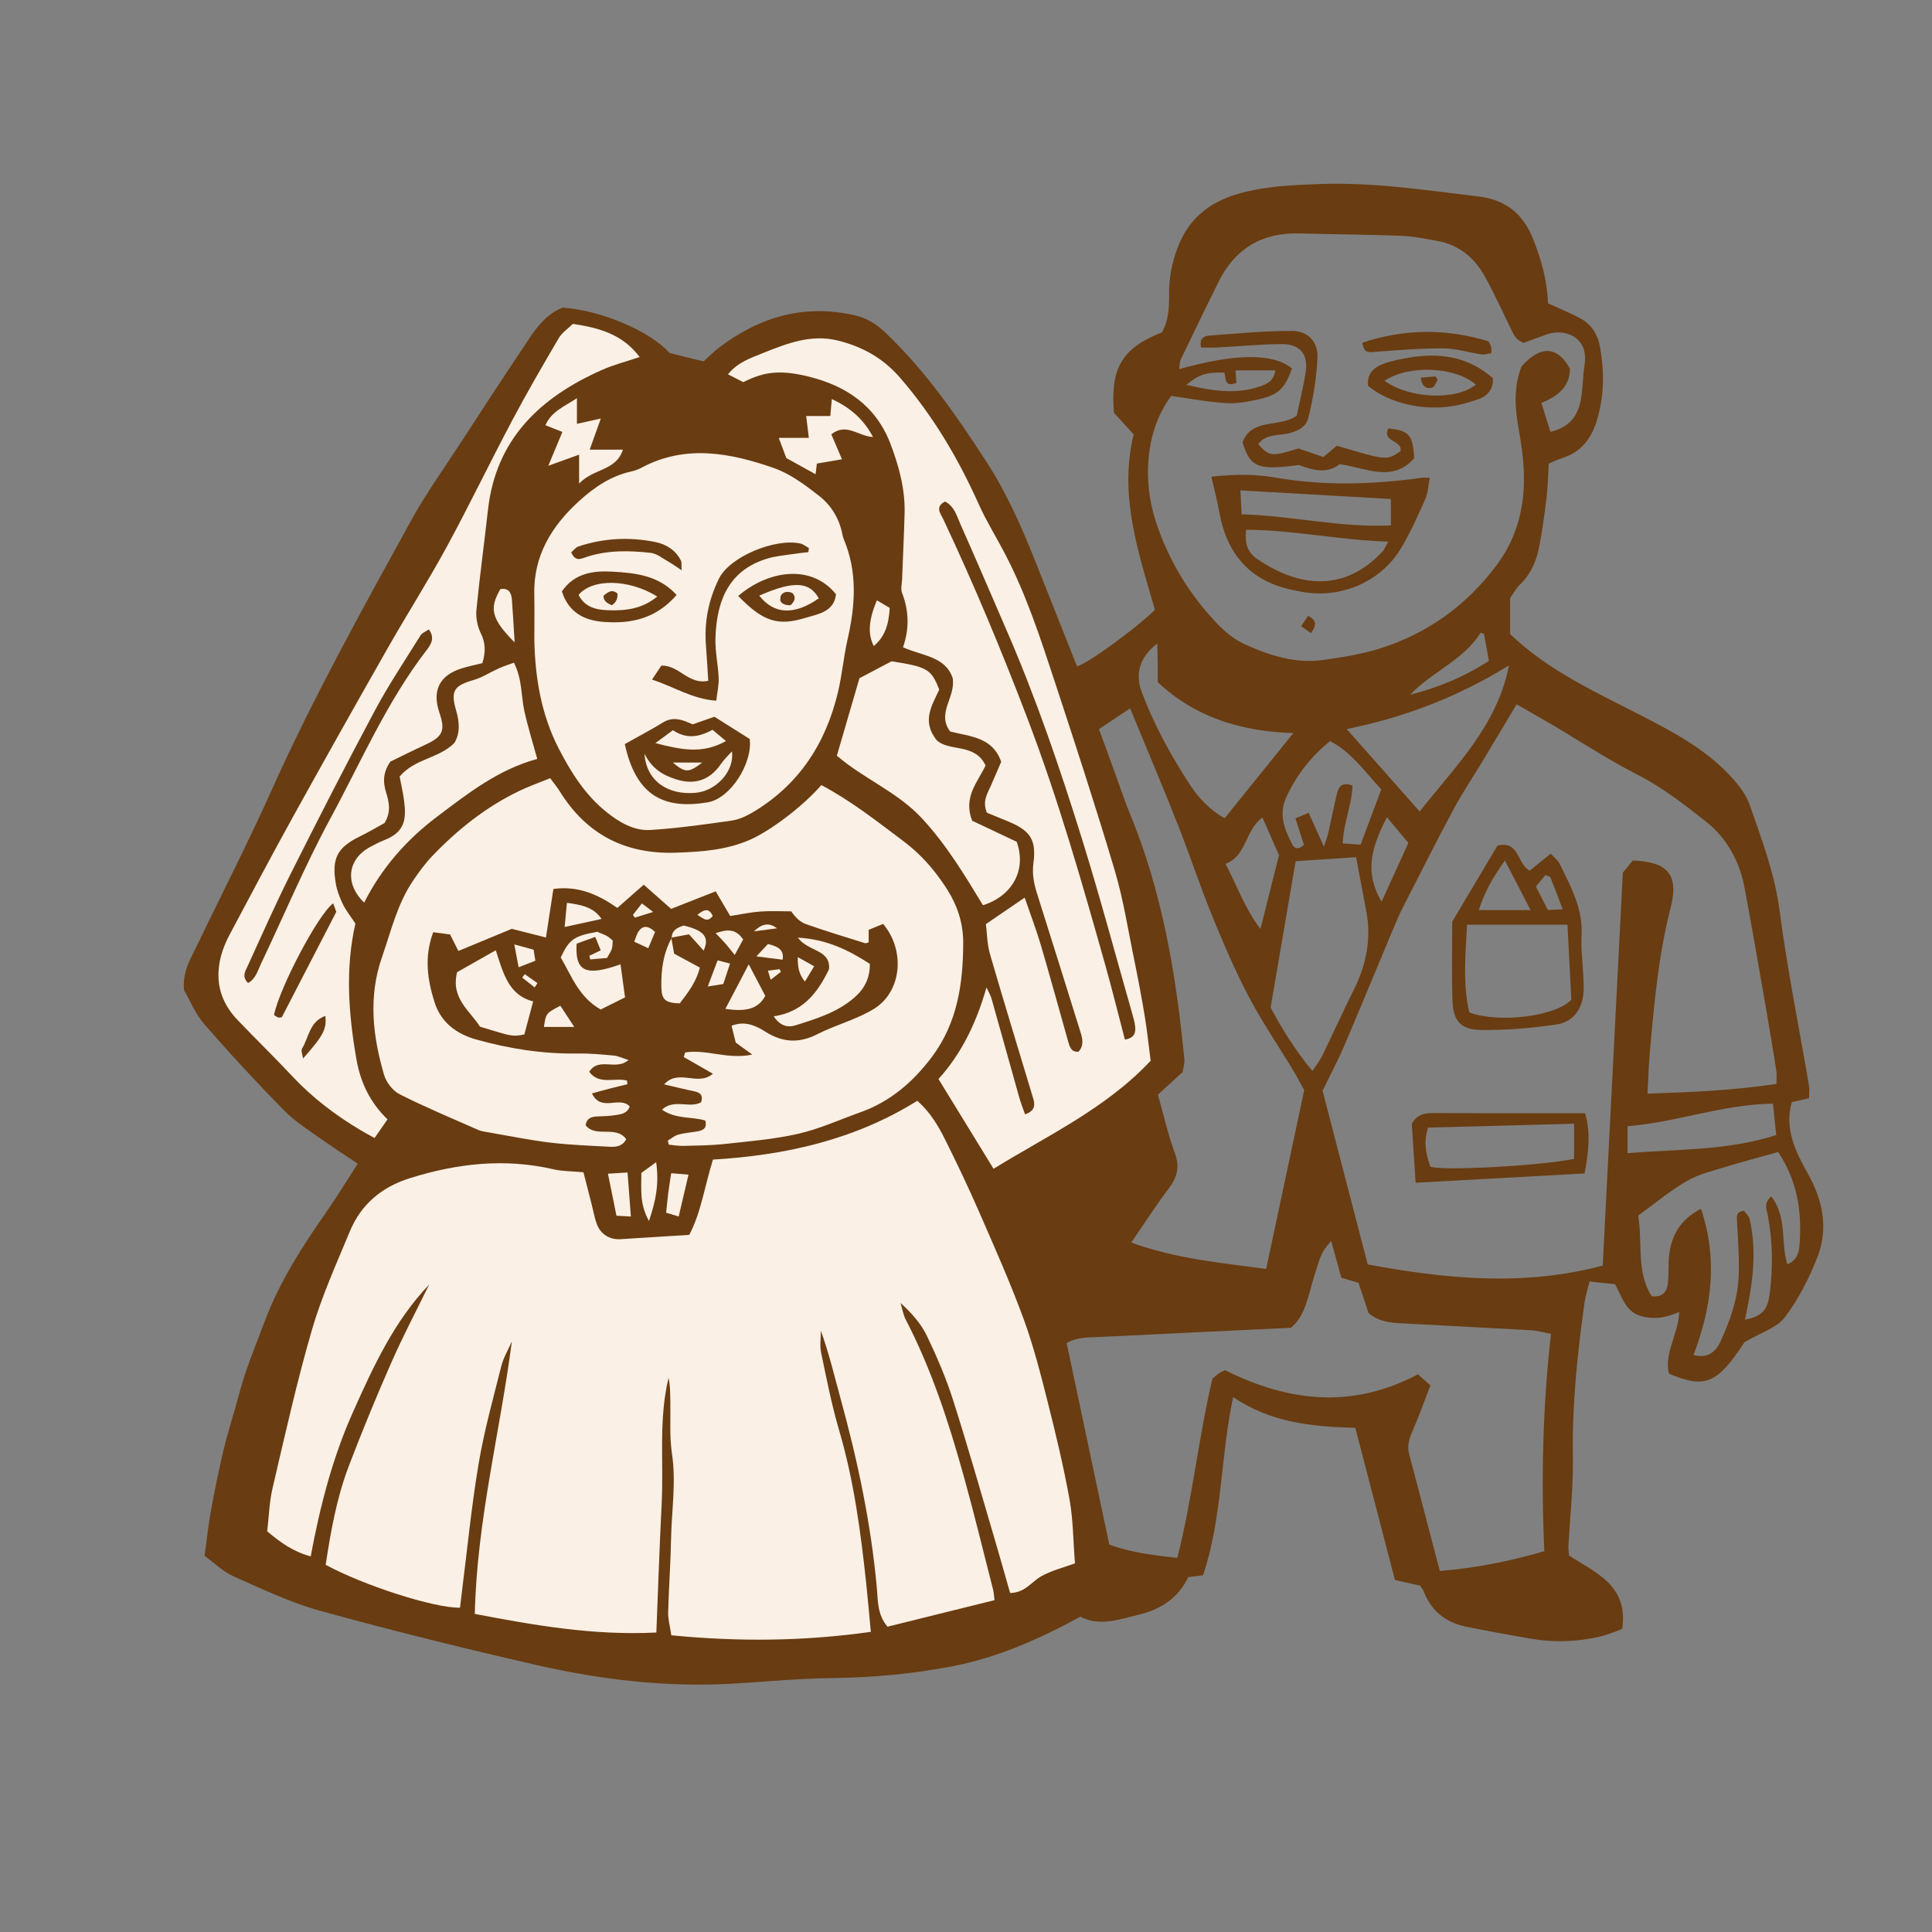 <svg version="1.1" id="svg" xmlns="http://www.w3.org/2000/svg" xmlns:xlink="http://www.w3.org/1999/xlink" x="0px" y="0px"
	 width="200px" height="200px" viewBox="0 0 200 200" enable-background="new 0 0 200 200" xml:space="preserve">
<rect x="0" y="0" width="200" height="200" fill="#808080" stroke="none"/>
<path class="stroke" fill="#693c11"  fill-rule="evenodd" clip-rule="evenodd" d="M37.038,120.461c-1.374-0.917-2.531-1.646-3.638-2.442
	c-1.354-0.975-2.812-1.864-3.97-3.043c-2.85-2.899-5.617-5.887-8.282-8.957c-0.957-1.103-1.526-2.543-2.097-3.526
	c-0.169-1.978,0.695-3.255,1.333-4.59c2.554-5.338,5.271-10.603,7.688-16.003c4.307-9.62,9.425-18.812,14.493-28.032
	c1.466-2.668,3.25-5.163,4.916-7.72c2.415-3.708,4.833-7.415,7.293-11.091c0.899-1.345,1.92-2.611,3.472-3.207
	c3.938,0.254,9.086,2.436,11.055,4.689c1.114,0.276,2.269,0.563,3.531,0.876c0.513-0.459,1.051-1.013,1.66-1.473
	c4.173-3.158,8.785-4.49,13.989-3.303c1.264,0.287,2.279,0.935,3.221,1.835c4.104,3.922,7.297,8.528,10.37,13.261
	c2.14,3.295,3.697,6.832,5.134,10.448c1.429,3.599,2.858,7.199,4.285,10.792c1.03-0.224,5.94-3.786,8.07-5.847
	c-1.72-5.925-3.755-11.85-2.202-18.158c-0.731-0.802-1.412-1.549-2.039-2.237c-0.394-4.646,0.837-6.696,4.955-8.324
	c0.704-1.22,0.763-2.596,0.749-3.973c-0.017-1.638,0.281-3.191,0.857-4.736c1.12-2.999,3.252-4.75,6.273-5.63
	c2.796-0.814,5.652-0.918,8.526-1.02c5.52-0.197,10.955,0.646,16.403,1.294c2.607,0.31,4.486,1.648,5.542,4.207
	c0.926,2.241,1.54,4.514,1.627,6.856c1.182,0.542,2.285,0.978,3.321,1.538c1.17,0.632,1.832,1.659,2.064,2.994
	c0.438,2.512,0.437,4.984-0.29,7.458c-0.58,1.979-1.661,3.418-3.69,4.043c-0.398,0.124-0.775,0.316-1.329,0.547
	c-0.067,1.105-0.083,2.29-0.224,3.458c-0.213,1.773-0.443,3.55-0.798,5.299c-0.287,1.415-0.879,2.716-1.954,3.769
	c-0.46,0.451-0.776,1.05-1.026,1.4c0,1.472,0,2.716,0,3.73c4.062,3.854,8.872,6.006,13.544,8.413
	c3.184,1.641,6.388,3.332,8.929,5.931c0.942,0.963,1.9,2.1,2.331,3.337c1.25,3.6,2.6,7.152,3.103,11.015
	c0.788,6.041,2.008,12.025,3.031,18.036c0.067,0.395,0.008,0.81,0.008,1.314c-0.657,0.151-1.223,0.28-1.79,0.41
	c-0.786,2.779,0.41,5.152,1.687,7.435c1.549,2.771,2.114,5.658,0.966,8.604c-0.853,2.188-1.96,4.354-3.364,6.221
	c-0.815,1.083-2.44,1.558-4.187,2.594c-2.804,4.261-4.037,4.85-7.819,3.245c-0.513-2.139,0.978-4.049,1.066-6.389
	c-1.372,0.625-2.662,0.819-4.013,0.409c-1.554-0.471-1.874-1.899-2.626-3.28c-0.747-0.078-1.608-0.167-2.638-0.275
	c-0.197,0.796-0.423,1.459-0.519,2.143c-0.75,5.338-1.305,10.682-1.212,16.094c0.052,3.041-0.298,6.088-0.458,9.134
	c-0.016,0.294,0.032,0.591,0.057,0.986c2.691,1.783,6.184,3.053,5.506,7.607c-0.672,0.238-1.423,0.582-2.212,0.77
	c-2.413,0.577-4.855,0.657-7.302,0.229c-2.232-0.39-4.466-0.78-6.685-1.243c-2.072-0.431-3.569-1.615-4.345-3.637
	c-0.083-0.215-0.252-0.398-0.39-0.61c-0.812-0.18-1.61-0.359-2.592-0.578c-1.363-5.231-2.715-10.425-4.101-15.749
	c-4.365-0.122-8.692-0.495-12.646-3.184c-1.323,6.191-1.111,12.481-3.116,18.449c-0.46,0.056-0.923,0.113-1.537,0.188
	c-0.979,2.099-2.766,3.31-5.02,3.864c-2.076,0.51-4.154,1.276-6.138,0.231c-4.275,2.32-8.551,4.228-13.253,5.134
	c-4.133,0.795-8.278,1.173-12.485,1.222c-3.465,0.041-6.928,0.391-10.392,0.584c-6.809,0.379-13.526-0.417-20.137-1.926
	c-7.516-1.716-15.005-3.577-22.437-5.622c-3.092-0.851-6.038-2.276-8.988-3.582c-1.058-0.468-1.934-1.35-2.975-2.103
	c0.229-1.656,0.39-3.196,0.666-4.715c0.375-2.06,0.799-4.113,1.277-6.153c0.353-1.51,0.82-2.992,1.245-4.485
	c0.358-1.262,0.677-2.539,1.105-3.776c0.607-1.75,1.301-3.469,1.953-5.201c1.531-4.066,3.858-7.679,6.326-11.219
	C34.839,123.955,35.833,122.322,37.038,120.461z M183.897,112.205c0-0.634,0.047-0.996-0.008-1.341
	c-0.338-2.126-0.682-4.25-1.053-6.371c-0.729-4.182-1.448-8.366-2.229-12.539c-0.512-2.738-1.79-5.139-3.962-6.866
	c-2.241-1.782-4.554-3.568-7.085-4.867c-2.566-1.316-4.984-2.829-7.429-4.327c-1.662-1.018-3.37-1.964-5.129-2.984
	c-1.233,2.062-2.358,3.951-3.493,5.835c-1.015,1.683-2.12,3.318-3.047,5.048c-1.804,3.363-3.516,6.776-5.252,10.176
	c-0.353,0.69-0.66,1.405-0.959,2.12c-1.708,4.076-3.388,8.164-5.122,12.229c-0.603,1.413-1.333,2.771-2.218,4.591
	c1.494,5.75,3.098,11.918,4.675,17.983c8.229,1.532,16.211,2.278,24.328,0.122c0.692-13.527,1.384-27.059,2.082-40.675
	c0.324-0.398,0.697-0.855,1.027-1.26c3.674,0.126,4.788,1.518,3.917,4.909c-1.257,4.894-1.704,9.897-2.147,14.905
	c-0.124,1.407-0.161,2.823-0.243,4.317C175.128,113.067,179.466,112.876,183.897,112.205z M157.505,37.932
	c1.958-2.196,3.719-2.131,5.022,0.239c-0.025,1.889-1.261,2.833-2.965,3.546c0.321,1.02,0.618,1.961,0.941,2.989
	c1.979-0.462,2.869-1.691,3.156-3.401c0.197-1.178,0.199-2.387,0.378-3.57c0.438-2.89-2.109-3.806-3.997-3.092
	c-0.777,0.293-1.561,0.572-2.344,0.858c-0.248-0.156-0.471-0.254-0.638-0.411c-0.169-0.16-0.313-0.364-0.418-0.572
	c-1.006-2.023-1.907-4.106-3.027-6.063c-1.044-1.823-2.621-3.113-4.771-3.503c-1.234-0.224-2.476-0.492-3.722-0.54
	c-3.527-0.136-7.059-0.149-10.588-0.247c-3.862-0.106-6.665,1.54-8.382,4.995c-1.33,2.678-2.63,5.369-3.922,8.064
	c-0.129,0.269-0.106,0.61-0.164,0.986c5.885-1.647,9.796-1.654,11.685-0.063c-0.731,2.013-1.378,2.71-3.274,3.147
	c-1.153,0.267-2.367,0.503-3.535,0.436c-1.883-0.107-3.75-0.476-5.693-0.743c-2.603,3.436-3.05,8.618-1.574,13.072
	c1.324,3.996,3.453,7.492,6.341,10.518c0.808,0.846,1.788,1.641,2.844,2.118c2.573,1.165,5.275,2.037,8.162,1.622
	c1.943-0.279,3.911-0.586,5.777-1.171c4.93-1.542,8.945-4.41,12.081-8.568c1.419-1.882,2.27-3.924,2.657-6.192
	c0.461-2.695,0.147-5.387-0.332-8.038C156.811,42.182,156.688,40.081,157.505,37.932z M121.876,161.271
	c1.569-6.15,2.183-12.404,3.633-18.548c0.189-0.159,0.401-0.375,0.649-0.535c0.291-0.186,0.615-0.321,0.66-0.343
	c6.751,3.359,13.275,3.964,19.967,0.425c0.383,0.339,0.771,0.683,1.29,1.141c-0.587,1.522-1.121,3.033-1.754,4.499
	c-0.365,0.843-0.7,1.649-0.454,2.583c1.046,3.98,2.089,7.961,3.185,12.135c3.702-0.304,7.226-0.998,10.817-2.048
	c-0.347-7.589-0.152-15.026,0.688-22.504c-0.839-0.152-1.477-0.337-2.122-0.373c-4.478-0.254-8.957-0.473-13.435-0.716
	c-1.199-0.065-2.381-0.226-3.326-1.059c-0.367-1.103-0.722-2.17-1.042-3.13c-0.705-0.211-1.262-0.378-1.778-0.532
	c-0.366-1.33-0.696-2.528-1.048-3.807c-1.035,1.155-1.088,1.513-1.743,3.592c-0.615,1.951-0.878,4.11-2.422,5.402
	c-6.659,0.318-13.106,0.619-19.553,0.938c-1.285,0.062-2.61-0.004-3.667,0.649c1.467,6.933,2.906,13.741,4.411,20.854
	C116.838,160.655,119.234,160.992,121.876,161.271z M117.109,128.63c4.68,1.698,9.342,2.104,13.965,2.73
	c1.341-6.305,2.644-12.427,3.936-18.506c-0.43-0.779-0.783-1.47-1.184-2.133c-1.518-2.507-3.182-4.935-4.543-7.523
	c-1.413-2.688-2.62-5.492-3.767-8.308c-1.285-3.153-2.356-6.394-3.604-9.563c-1.417-3.599-2.928-7.161-4.399-10.739
	c-0.148-0.361-0.303-0.719-0.531-1.255c-1.208,0.806-2.271,1.514-3.217,2.145c0.646,1.771,1.197,3.281,1.748,4.791
	c0.471,1.292,0.892,2.605,1.418,3.874c3.388,8.161,4.821,16.756,5.67,25.479c0.049,0.51-0.135,1.044-0.182,1.366
	c-0.989,0.903-1.817,1.659-2.551,2.329c0.608,2.155,1.047,4.15,1.749,6.048c0.524,1.42,0.264,2.479-0.609,3.635
	C119.683,124.752,118.497,126.61,117.109,128.63z M175.313,140.273c1.308,0.338,2.214-0.12,2.831-1.483
	c0.938-2.079,1.724-4.236,1.834-6.527c0.092-1.898-0.06-3.811-0.154-5.713c-0.027-0.569-0.166-1.099,0.704-1.217
	c0.187,0.256,0.505,0.51,0.58,0.823c0.829,3.488,0.287,6.953-0.471,10.458c1.74-0.342,2.344-0.973,2.56-2.669
	c0.348-2.748,0.322-5.494-0.213-8.224c-0.107-0.547-0.422-1.135,0.363-1.87c1.703,2.128,0.953,4.748,1.681,7.021
	c1.213-0.483,1.236-1.541,1.288-2.431c0.188-3.217-0.309-6.29-2.241-9.183c-1.811,0.508-3.533,0.953-5.231,1.478
	c-1.422,0.439-2.929,0.776-4.197,1.506c-1.78,1.026-3.374,2.374-5.059,3.592c0.461,2.888-0.209,5.851,1.393,8.353
	c1.255,0.133,1.592-0.572,1.684-1.391c0.107-0.946,0.009-1.917,0.122-2.863c0.246-2.042,1.136-3.683,3.301-4.801
	C177.842,130.389,177.202,135.286,175.313,140.273z M134.125,89.149c-0.863,5.048-1.706,9.976-2.591,15.148
	c1.137,2.145,2.516,4.39,4.328,6.575c0.443-0.682,0.785-1.103,1.015-1.576c1.098-2.261,2.127-4.554,3.251-6.8
	c1.298-2.592,1.858-5.278,1.313-8.155c-0.341-1.8-0.681-3.599-1.06-5.603C138.233,88.878,136.289,89.007,134.125,89.149z
	 M146.963,84.006c3.735-4.74,8.027-8.88,9.246-15.13c-5.297,3.288-10.861,5.394-16.797,6.597
	C141.924,78.311,144.345,81.047,146.963,84.006z M133.883,75.891c-5.334-0.175-10.1-1.58-14.036-5.276
	c0-0.692,0.006-1.345-0.001-1.998c-0.007-0.612-0.028-1.226-0.046-1.998c-1.839,1.403-2.317,3.135-1.601,5.042
	c1.266,3.37,2.988,6.511,4.941,9.517c0.928,1.429,2.113,2.686,3.637,3.527C129.157,81.753,131.43,78.934,133.883,75.891z
	 M142.993,81.716c-1.738-1.855-3.085-3.854-5.307-4.998c-1.98,1.605-3.451,3.489-4.51,5.764c-0.856,1.84-0.202,3.371,0.595,4.926
	c0.262,0.511,0.726,0.547,1.208,0.039c-0.279-0.867-0.563-1.752-0.877-2.73c0.511-0.216,0.864-0.365,1.366-0.577
	c0.504,1.111,0.965,2.13,1.588,3.504c0.245-0.769,0.375-1.092,0.45-1.428c0.301-1.338,0.562-2.687,0.887-4.019
	c0.161-0.655,0.417-1.303,1.61-0.879c-0.033,1.94-0.92,3.829-1.01,5.995c0.604,0.042,1.164,0.081,1.853,0.128
	C141.569,85.514,142.255,83.685,142.993,81.716z M168.489,116.584c0,1.073,0,1.812,0,2.796c5.193-0.438,10.302-0.247,15.388-1.881
	c-0.123-1.156-0.225-2.128-0.343-3.246C178.314,114.311,173.589,116.181,168.489,116.584z M132.4,88.528
	c-0.499-1.136-1.083-2.471-1.707-3.894c-1.843,1.29-1.585,3.941-3.825,4.797c1.156,2.174,1.94,4.523,3.613,6.74
	C131.141,93.544,131.716,91.252,132.4,88.528z M143.577,84.601c-1.958,3.714-2.109,6.05-0.558,8.756
	c0.961-2.109,1.867-4.101,2.776-6.098C145.052,86.368,144.377,85.559,143.577,84.601z M145.973,71.923
	c2.876-0.738,5.581-1.838,8.162-3.51c-0.183-0.991-0.348-1.89-0.513-2.788c-0.114-0.043-0.228-0.088-0.342-0.132
	C151.471,68.377,148.223,69.536,145.973,71.923z M122.817,39.833c2.675,0.642,5.123,1.018,7.602,0.173
	c0.735-0.251,1.417-0.536,1.608-1.666c-1.457,0-2.78,0-4.128,0c0.031,0.431,0.061,0.862,0.092,1.304
	c-1.296,0.482-1.062-0.524-1.246-1.08C124.798,38.544,124.181,38.728,122.817,39.833z"/>
<path class="stroke" fill="#693c11"  fill-rule="evenodd" clip-rule="evenodd" d="M155.015,87.542c2.31-0.574,2.006,1.933,3.344,2.579
	c0.678-0.546,1.397-1.124,2.176-1.75c0.391,0.435,0.75,0.694,0.92,1.046c1.141,2.354,2.431,4.648,2.268,7.43
	c-0.08,1.365,0.113,2.746,0.176,4.12c0.024,0.537,0.061,1.078,0.035,1.613c-0.087,1.799-1.02,3.207-2.797,3.471
	c-2.59,0.384-5.231,0.606-7.845,0.57c-2.102-0.028-2.871-0.966-2.935-3.082c-0.086-2.862-0.021-5.729-0.021-8.134
	C152.06,92.509,153.549,90.005,155.015,87.542z M151.866,95.723c-0.177,3.221-0.436,6.22,0.233,9.081
	c3.038,1.143,8.952,0.423,10.567-1.316c-0.125-2.429-0.259-5.016-0.401-7.765C158.732,95.723,155.422,95.723,151.866,95.723z
	 M155.79,89.081c-1.243,1.75-2.119,3.249-2.699,5.13c1.05,0,1.874,0,2.697,0c0.789,0,1.578,0,2.658,0
	C157.494,92.374,156.717,90.872,155.79,89.081z M161.768,94.13c-0.464-1.226-0.849-2.27-1.268-3.301
	c-0.043-0.109-0.287-0.137-0.529-0.242c-0.336,0.41-0.662,0.806-0.977,1.189c0.431,0.845,0.807,1.583,1.237,2.427
	C160.644,94.184,161.082,94.163,161.768,94.13z"/>
<path class="stroke" fill="#693c11"  fill-rule="evenodd" clip-rule="evenodd" d="M164.072,115.238c0.612,1.895,0.391,3.972-0.04,6.237
	c-5.78,0.318-11.506,0.633-17.484,0.962c-0.139-2.107-0.277-4.223-0.403-6.125c0.662-1.074,1.465-1.09,2.335-1.085
	C153.549,115.25,158.617,115.238,164.072,115.238z M162.948,116.324c-5.163,0.14-10.163,0.275-15.121,0.407
	c-0.511,1.587-0.17,2.832,0.239,4.044c1.386,0.455,11.414-0.096,14.882-0.81C162.948,118.881,162.948,117.772,162.948,116.324z"/>
<path class="stroke" fill="#693c11"  fill-rule="evenodd" clip-rule="evenodd" d="M125.405,49.351c2.502-0.281,4.596-0.268,6.639,0.089
	c5.064,0.884,10.108,0.714,15.164,0.017c0.175-0.024,0.355-0.003,0.8-0.003c-0.155,0.783-0.169,1.558-0.462,2.208
	c-0.808,1.796-1.597,3.623-2.636,5.287c-2.153,3.451-6.44,5.124-10.419,4.258c-0.175-0.039-0.353-0.066-0.529-0.1
	c-4.467-0.877-6.94-3.656-7.735-8.066C126.021,51.892,125.722,50.759,125.405,49.351z M128.991,54.84
	c-0.132,1.49,0.134,2.343,1.214,3.069c4.306,2.897,8.936,3.414,12.901-0.801c0.216-0.229,0.329-0.554,0.607-1.041
	C138.64,55.914,133.857,54.859,128.991,54.84z M128.407,50.765c0.044,0.885,0.082,1.615,0.125,2.474
	c5.24,0.155,10.208,1.399,15.451,1.152c0-1.035,0-1.942,0-2.735C138.791,51.358,133.75,51.07,128.407,50.765z"/>
<path class="stroke" fill="#693c11"  fill-rule="evenodd" clip-rule="evenodd" d="M130.246,45.98c1.148,1.28,1.403,1.303,4.164,0.443
	c0.812,0.279,1.699,0.583,2.58,0.886c0.545-0.454,0.991-0.826,1.402-1.167c5.171,1.539,5.171,1.539,6.593,0.556
	c0.245-1.125-1.978-0.953-1.263-2.345c2.143,0.217,2.543,0.66,2.675,3.078c-2.275,2.587-4.972,0.989-7.719,0.62
	c-1.28,1.028-2.774,0.633-4.207,0.087c-4.255,0.571-5.062,0.248-5.841-2.367c0.98-2.54,3.798-1.457,5.605-2.736
	c0.299-1.42,0.674-2.924,0.921-4.449c0.313-1.923-0.567-2.99-2.558-2.968c-2.208,0.025-4.416,0.237-6.625,0.354
	c-0.556,0.03-1.115,0.004-1.632,0.004c-0.238-0.962,0.341-1.2,0.851-1.238c2.849-0.213,5.701-0.484,8.553-0.481
	c1.662,0.002,2.715,1.123,2.639,2.806c-0.093,2.067-0.444,4.15-0.936,6.164c-0.295,1.21-1.526,1.58-2.703,1.743
	C131.872,45.091,130.941,45.064,130.246,45.98z"/>
<path class="stroke" fill="#693c11"  fill-rule="evenodd" clip-rule="evenodd" d="M154.539,39.153c0.076,1.138-0.579,1.849-1.513,2.177
	c-1.112,0.392-2.289,0.706-3.458,0.809c-3.042,0.265-6.117-0.641-7.955-2.215c-0.156-1.629,1.151-2.183,2.285-2.48
	C147.658,36.459,151.355,36.352,154.539,39.153z M143.319,39.422c2.632,1.881,7.413,2.048,9.458,0.401
	C150.731,37.97,145.838,37.717,143.319,39.422z"/>
<path class="stroke" fill="#693c11"  fill-rule="evenodd" clip-rule="evenodd" d="M141.032,35.478c4.392-1.47,8.735-1.462,13.057-0.145
	c0.137,0.287,0.244,0.44,0.283,0.609c0.038,0.166,0.008,0.348,0.008,0.623c-0.354,0.047-0.7,0.171-1.02,0.124
	c-1.299-0.193-2.59-0.616-3.886-0.625c-2.324-0.016-4.65,0.176-6.971,0.346C141.82,36.461,141.187,36.671,141.032,35.478z"/>
<path class="stroke" fill="#693c11"  fill-rule="evenodd" clip-rule="evenodd" d="M135.706,65.542c-0.387-0.276-0.652-0.464-1.009-0.718
	c0.259-0.389,0.471-0.705,0.715-1.071C136.259,64.185,136.343,64.671,135.706,65.542z"/>
<path class="stroke" fill="#693c11"  fill-rule="evenodd" clip-rule="evenodd" d="M147.082,39.099c0.529-0.046,1.029-0.089,1.529-0.133
	c0.071,0.121,0.142,0.241,0.213,0.362c-0.192,0.283-0.338,0.748-0.585,0.81C147.683,40.276,147.202,40.044,147.082,39.099z"/>
<path fill-rule="evenodd" clip-rule="evenodd" fill="#faf0e5" class="fill" d="M44.425,132.979c-3.638,3.805-5.804,8.536-7.922,13.283
	c-2.101,4.712-3.376,9.688-4.339,14.854c-1.797-0.478-3.079-1.401-4.502-2.593c0.171-1.446,0.209-3.007,0.558-4.495
	c1.281-5.471,2.502-10.964,4.068-16.356c1.013-3.486,2.532-6.832,3.927-10.199c1.167-2.815,3.304-4.599,6.233-5.515
	c4.889-1.529,9.809-2.082,14.861-0.911c0.92,0.213,1.895,0.192,3.089,0.304c0.288,1.126,0.593,2.325,0.899,3.523
	c0.164,0.636,0.269,1.295,0.51,1.902c0.405,1.021,1.343,1.57,2.414,1.505c2.304-0.142,4.607-0.29,7.13-0.448
	c1.216-2.287,1.593-5.034,2.453-7.793c7.491-0.444,14.668-2.043,21.155-6.088c1.333,1.182,2.155,2.566,2.867,3.993
	c1.229,2.461,2.415,4.948,3.513,7.469c1.6,3.669,3.233,7.331,4.611,11.084c1.048,2.852,1.795,5.822,2.542,8.774
	c0.834,3.3,1.625,6.62,2.228,9.967c0.377,2.103,0.375,4.272,0.558,6.6c-1.237,0.458-2.468,0.746-3.516,1.352
	c-0.993,0.573-1.666,1.701-3.197,1.713c-0.532-1.86-1.057-3.742-1.61-5.614c-1.419-4.808-2.784-9.632-4.31-14.405
	c-0.726-2.268-1.675-4.481-2.711-6.628c-0.607-1.26-1.581-2.342-2.712-3.376c0.176,0.579,0.269,1.2,0.542,1.729
	c2.658,5.129,4.438,10.585,5.98,16.121c1.093,3.917,2.048,7.875,3.057,11.816c0.072,0.282,0.082,0.581,0.151,1.101
	c-3.72,0.923-7.401,1.836-11.079,2.747c-1.076-1.266-0.985-2.728-1.104-4.023c-0.604-6.638-1.976-13.115-3.737-19.528
	c-0.645-2.352-1.208-4.727-2.055-7.085c0,0.751-0.128,1.529,0.021,2.25c0.563,2.691,1.087,5.4,1.862,8.033
	c1.528,5.196,2.238,10.521,2.81,15.877c0.169,1.588,0.305,3.18,0.479,5.01c-6.991,0.989-13.744,1.03-20.656,0.355
	c-0.127-0.874-0.344-1.631-0.326-2.383c0.059-2.51,0.254-5.018,0.299-7.528c0.052-2.963,0.542-5.911,0.094-8.899
	c-0.264-1.762-0.133-3.584-0.168-5.38c-0.016-0.816-0.002-1.632-0.185-2.448c-1.048,4.314-0.489,8.702-0.713,13.049
	c-0.226,4.403-0.367,8.812-0.549,13.304c-6.464,0.326-12.602-0.739-18.795-1.927c0.22-9.667,2.616-18.824,3.838-28.211
	c-0.373,0.853-0.871,1.676-1.095,2.566c-0.847,3.36-1.778,6.714-2.352,10.125c-0.743,4.418-1.174,8.889-1.738,13.336
	c-0.066,0.518-0.123,1.038-0.182,1.54c-2.62,0.061-9.953-2.288-13.909-4.439c0.524-3.431,1.127-6.892,2.38-10.182
	c1.384-3.63,2.865-7.228,4.429-10.783C41.722,138.296,43.118,135.657,44.425,132.979z"/>
<path fill-rule="evenodd" clip-rule="evenodd" fill="#faf0e5" class="fill" d="M85.025,81.271c3.112,1.652,5.778,3.767,8.503,5.809
	c1.811,1.357,3.233,2.995,4.447,4.875c1.102,1.706,1.732,3.546,1.734,5.566c0.004,4.253-0.585,8.354-3.242,11.893
	c-1.946,2.591-4.309,4.631-7.403,5.731c-2.135,0.759-4.222,1.719-6.416,2.221c-2.49,0.572-5.07,0.776-7.62,1.056
	c-1.424,0.157-2.867,0.163-4.302,0.2c-0.497,0.014-0.996-0.08-1.494-0.125c-0.034-0.14-0.068-0.28-0.103-0.42
	c0.36-0.214,0.695-0.514,1.084-0.622c0.629-0.175,1.295-0.214,1.942-0.331c0.562-0.102,1.078-0.265,0.857-1.127
	c-1.397-0.424-3.043-0.119-4.484-1.124c1.263-1.173,2.854-0.09,4.052-0.771c0.245-0.783-0.144-1.017-0.763-1.143
	c-0.962-0.197-1.916-0.438-3.064-0.704c1.493-1.66,3.463,0.243,5.048-1.1c-1.171-0.672-2.094-1.202-3.018-1.732
	c0.047-0.158,0.095-0.315,0.142-0.473c2.186-0.364,4.382,0.759,6.949,0.22c-0.685-0.497-1.124-0.815-1.71-1.241
	c-0.116-0.466-0.27-1.082-0.435-1.744c1.369-0.537,2.503-0.018,3.479,0.601c1.797,1.139,3.491,1.248,5.406,0.271
	c1.904-0.97,4.05-1.511,5.857-2.619c2.865-1.755,3.286-6.026,0.948-8.795c-0.453,0.186-0.966,0.395-1.493,0.611
	c0,0.523,0,0.917,0,1.298c-0.156,0.039-0.281,0.116-0.373,0.086c-2.046-0.642-4.102-1.258-6.123-1.973
	c-0.599-0.212-1.098-0.706-1.519-1.322c-1.068,0-2.142-0.06-3.204,0.018c-1.008,0.074-2.003,0.292-3.113,0.464
	c-0.5-0.848-0.977-1.655-1.506-2.553c-1.542,0.607-3.08,1.212-4.614,1.815c-0.918-0.811-1.797-1.587-2.833-2.503
	c-0.915,0.805-1.788,1.573-2.73,2.404c-1.947-1.352-4.006-2.321-6.622-1.961c-0.25,1.626-0.491,3.196-0.771,5.023
	c-1.174-0.297-2.243-0.568-3.539-0.896c-1.677,0.694-3.544,1.468-5.527,2.289c-0.226-0.45-0.505-1.006-0.857-1.708
	c-0.555-0.073-1.16-0.152-1.748-0.23c-0.954,2.568-0.59,4.923,0.127,7.213c0.657,2.102,2.247,3.312,4.348,3.897
	c3.419,0.953,6.887,1.502,10.449,1.443c1.253-0.021,2.51,0.098,3.76,0.213c0.449,0.041,0.882,0.258,1.532,0.46
	c-1.293,1.147-3.081-0.351-4.066,1.219c1.025,1.393,2.634,0.575,3.91,0.911c0.013,0.127,0.027,0.253,0.04,0.379
	c-0.586,0.144-1.176,0.281-1.761,0.433c-0.596,0.154-1.188,0.322-1.905,0.519c0.964,1.984,2.854,0.204,3.91,1.35
	c-0.276,0.773-0.965,0.811-1.573,0.907c-0.589,0.093-1.193,0.097-1.791,0.125c-0.571,0.027-1.068,0.145-1.207,0.9
	c1.048,1.366,3.103-0.03,4.206,1.449c-0.351,0.711-0.998,0.824-1.642,0.79c-2.09-0.11-4.188-0.187-6.264-0.435
	c-2.132-0.256-4.243-0.695-6.362-1.062c-0.353-0.061-0.724-0.103-1.046-0.245c-2.732-1.205-5.492-2.357-8.154-3.702
	c-0.709-0.357-1.38-1.246-1.607-2.026c-1.169-4.012-1.637-8.05-0.209-12.154c0.941-2.708,1.588-5.527,3.229-7.939
	c0.601-0.884,1.237-1.761,1.974-2.531c2.62-2.741,5.559-5.081,8.994-6.737c1.013-0.489,2.081-0.863,3.212-1.325
	c0.383,0.519,0.726,0.921,1,1.364c2.766,4.472,6.795,6.525,12.019,6.348c2.639-0.09,5.248-0.263,7.718-1.36
	C79.724,86.005,83.071,83.524,85.025,81.271z"/>
<path fill-rule="evenodd" clip-rule="evenodd" fill="#faf0e5" class="fill" d="M102.852,120.993c-1.999-3.258-3.803-6.2-5.701-9.294
	c2.423-2.671,3.939-5.877,4.969-9.477c0.179,0.389,0.412,0.762,0.527,1.168c0.964,3.396,1.9,6.798,2.859,10.195
	c0.167,0.595,0.399,1.172,0.606,1.772c1.071-0.376,1.044-0.988,0.835-1.68c-1.499-4.974-3.023-9.94-4.47-14.93
	c-0.292-1.009-0.292-2.104-0.418-3.086c1.354-0.924,2.572-1.755,4.015-2.74c0.586,1.709,1.199,3.301,1.68,4.932
	c0.981,3.325,1.887,6.672,2.836,10.008c0.145,0.508,0.295,1.062,1.052,1.014c0.569-0.605,0.437-1.304,0.223-1.991
	c-1.494-4.79-2.989-9.581-4.505-14.365c-0.329-1.036-0.531-2.034-0.38-3.159c0.321-2.402-0.314-3.363-2.546-4.296
	c-0.813-0.34-1.63-0.668-2.276-0.934c-0.483-1.216,0.061-1.985,0.418-2.795c0.361-0.818,0.71-1.64,1.069-2.472
	c-0.893-2.565-3.225-2.615-5.278-3.136c-1.448-1.88,0.573-3.529,0.258-5.51c-0.733-2.276-3.184-2.321-5.146-3.21
	c0.671-1.931,0.615-3.786-0.101-5.641c-0.158-0.41-0.01-0.94,0.007-1.414c0.085-2.273,0.199-4.545,0.258-6.818
	c0.064-2.495-0.579-4.854-1.454-7.166c-1.497-3.953-4.582-6.024-8.491-6.988c-3.264-0.806-4.844-0.359-6.755,0.578
	c-0.439-0.225-0.956-0.488-1.584-0.809c1.023-1.27,2.408-1.709,3.693-2.229c2.442-0.984,4.94-1.94,7.649-1.274
	c2.54,0.625,4.694,1.796,6.487,3.871c3.409,3.943,6.001,8.331,8.12,13.055c0.806,1.798,1.86,3.482,2.77,5.235
	c2.159,4.16,3.612,8.602,5.069,13.033c2.15,6.536,4.29,13.078,6.251,19.671c0.9,3.027,1.383,6.18,2.022,9.283
	c0.398,1.934,0.766,3.875,1.087,5.823c0.252,1.531,0.41,3.077,0.607,4.594C114.462,114.772,108.417,117.557,102.852,120.993z
	 M116.449,107.618c0.982-0.162,1.125-0.712,1.065-1.334c-0.045-0.472-0.189-0.938-0.319-1.397
	c-1.705-5.975-3.308-11.982-5.15-17.915c-2.286-7.361-4.774-14.659-7.85-21.74c-1.596-3.672-3.162-7.357-4.792-11.014
	c-0.372-0.835-0.618-1.82-1.577-2.299c-1.07,0.557-0.461,1.226-0.187,1.811c3.185,6.769,6.062,13.657,8.726,20.654
	c3.201,8.402,5.662,17.016,8.09,25.649C115.149,102.5,115.761,104.992,116.449,107.618z"/>
<path fill-rule="evenodd" clip-rule="evenodd" fill="#faf0e5" class="fill" d="M55.313,66.227c0-1.554,0.032-3.11-0.006-4.663
	c-0.102-4.033,1.8-7.111,4.65-9.704c1.558-1.416,3.288-2.598,5.409-3.059c0.347-0.076,0.696-0.202,1.009-0.37
	c4.583-2.454,9.212-1.554,13.739,0.023c1.704,0.592,3.255,1.768,4.702,2.899c1.227,0.961,2.063,2.323,2.38,3.92
	c0.035,0.177,0.071,0.356,0.141,0.521c1.441,3.402,1.209,6.857,0.412,10.358c-0.411,1.807-0.57,3.672-0.997,5.475
	c-1.268,5.358-4.072,9.668-8.895,12.503c-0.659,0.388-1.415,0.722-2.161,0.826c-2.773,0.392-5.553,0.786-8.345,0.963
	c-1.727,0.11-3.231-0.787-4.566-1.854c-2.2-1.76-3.667-4.097-4.934-6.551C56.028,73.982,55.394,70.172,55.313,66.227z
	 M64.679,77.028c1.162,5.35,4.037,6.788,8.582,6.029c2.351-0.392,4.662-4.039,4.351-6.555c-1.247-0.786-2.448-1.543-3.656-2.305
	c-0.769,0.268-1.494,0.522-2.253,0.787c-0.987-0.44-1.964-0.866-3.047-0.207C67.393,75.546,66.084,76.238,64.679,77.028z
	 M83.678,57.156c0.021-0.14,0.042-0.28,0.063-0.42c-0.295-0.161-0.573-0.398-0.888-0.469c-2.559-0.581-7.304,1.339-8.432,3.641
	c-1.088,2.222-1.53,4.495-1.341,6.931c0.094,1.219,0.162,2.44,0.24,3.637c-2.061,0.44-2.973-1.607-4.853-1.577
	c-0.243,0.364-0.546,0.817-0.97,1.452c2.303,0.752,4.155,2.004,6.648,2.188c0.101-0.879,0.281-1.621,0.251-2.355
	c-0.056-1.368-0.375-2.736-0.335-4.097c0.118-4.077,1.497-7.126,5.441-8.285c0.85-0.25,1.754-0.318,2.636-0.454
	C82.649,57.266,83.165,57.218,83.678,57.156z M70.042,61.595c-1.815-2.015-4.215-2.284-6.658-2.418
	c-2.041-0.113-3.934,0.177-5.221,2.044c0.696,2.165,2.279,3.01,4.356,3.161C65.313,64.584,67.871,64.077,70.042,61.595z
	 M76.421,61.694c2.583,2.679,4.145,3.125,6.902,2.28c1.248-0.383,3.024-0.583,3.218-2.457
	C83.976,58.318,79.466,59.068,76.421,61.694z M70.562,59.034c-0.035-0.581,0.019-0.829-0.071-1.004
	c-0.558-1.084-1.514-1.69-2.663-1.923c-2.681-0.543-5.342-0.398-7.945,0.461c-0.291,0.096-0.511,0.407-0.75,0.607
	c0.44,1.043,1.049,0.648,1.676,0.449c2.148-0.684,4.363-0.638,6.56-0.389c0.653,0.075,1.262,0.596,1.877,0.938
	C69.614,58.377,69.955,58.633,70.562,59.034z"/>
<path fill-rule="evenodd" clip-rule="evenodd" fill="#faf0e5" class="fill" d="M49.934,68.65c-0.761,0.189-1.459,0.327-2.134,0.537
	c-2.303,0.719-3.095,2.307-2.313,4.588c0.641,1.873,0.354,2.485-1.491,3.335c-1.293,0.595-2.564,1.238-3.584,1.732
	c-0.829,1.208-0.744,2.196-0.44,3.206c0.298,0.984,0.542,1.97-0.158,3.145c-0.712,0.39-1.58,0.912-2.487,1.355
	c-2.381,1.16-3.004,2.246-2.576,4.857c0.123,0.751,0.404,1.5,0.74,2.188c0.337,0.69,0.833,1.305,1.302,2.016
	c-1.065,4.643-0.715,9.339,0.099,14.012c0.404,2.324,1.343,4.443,3.225,6.253c-0.408,0.586-0.833,1.198-1.343,1.933
	c-0.552-0.308-1.013-0.547-1.457-0.813c-2.573-1.542-4.946-3.329-7.009-5.529c-1.879-2.003-3.847-3.921-5.745-5.908
	c-2.595-2.714-2.325-5.928-0.801-8.788c2.161-4.058,4.307-8.125,6.532-12.148c3.235-5.849,6.513-11.675,9.818-17.485
	c2.008-3.529,4.194-6.958,6.133-10.522c2.337-4.299,4.456-8.717,6.75-13.041c1.536-2.897,3.182-5.737,4.845-8.565
	c0.347-0.588,0.984-1.004,1.467-1.48c2.708,0.412,5.141,1.065,6.909,3.433c-1.355,0.457-2.667,0.787-3.885,1.328
	c-6.388,2.831-11,7.131-11.82,14.518c-0.382,3.44-0.855,6.87-1.189,10.314c-0.076,0.787,0.088,1.695,0.437,2.4
	C50.248,66.511,50.304,67.422,49.934,68.65z M25.678,101.761c0.804-0.438,1.003-1.284,1.341-1.996
	c2.385-5.013,4.536-10.151,7.174-15.026c3.18-5.875,5.836-12.065,9.949-17.414c0.455-0.593,0.921-1.264,0.25-2.168
	c-0.318,0.219-0.69,0.349-0.852,0.608c-1.609,2.584-3.309,5.123-4.742,7.804c-2.985,5.584-5.867,11.226-8.707,16.886
	c-1.58,3.147-2.999,6.375-4.467,9.578C25.396,100.535,25.006,101.093,25.678,101.761z M29.177,105.298
	c1.884-3.646,3.708-7.172,5.637-10.903c-0.041-0.112-0.176-0.482-0.323-0.88c-1.547,1.109-5.595,8.812-6.122,11.565
	c0.139,0.083,0.278,0.196,0.438,0.252C28.907,105.368,29.037,105.315,29.177,105.298z M31.373,109.577
	c2.164-2.445,2.438-3.055,2.312-4.41c-1.635,0.561-1.71,2.209-2.412,3.376C31.128,108.781,31.33,109.226,31.373,109.577z"/>
<path fill-rule="evenodd" clip-rule="evenodd" fill="#faf0e5" class="fill" d="M96.955,76.613c1.269,1.236,3.977,0.271,5.069,2.63
	c-0.789,1.706-2.354,3.261-1.381,5.721c1.451,0.687,3.098,1.465,4.606,2.179c1.043,2.895-0.434,5.598-3.493,6.569
	c-1.893-3.126-3.785-6.268-6.324-9.004c-2.529-2.727-6.004-4.071-8.801-6.481c0.755-2.588,1.503-5.153,2.338-8.017
	c0.936-0.494,2.136-1.127,3.32-1.752c3.715,0.577,4.121,0.81,4.939,2.933C96.535,72.941,95.349,74.592,96.955,76.613z"/>
<path fill-rule="evenodd" clip-rule="evenodd" fill="#faf0e5" class="fill" d="M55.617,78.565c-4.019,1.087-7.162,3.553-10.354,5.963
	c-3.188,2.407-5.753,5.32-7.564,8.913c-2.048-1.972-1.729-4.51,0.633-5.771c0.474-0.254,0.952-0.508,1.452-0.703
	c2.116-0.826,2.292-2.134,2.053-4.031c-0.11-0.871-0.315-1.729-0.467-2.547c1.557-1.876,4.051-1.846,5.67-3.484
	c0.603-1.001,0.529-2.152,0.182-3.344c-0.599-2.059-0.237-2.576,1.845-3.182c0.89-0.259,1.695-0.802,2.552-1.186
	c0.498-0.223,1.022-0.386,1.583-0.594c0.882,1.747,0.733,3.46,1.091,5.064C54.642,75.229,55.124,76.764,55.617,78.565z"/>
<path fill-rule="evenodd" clip-rule="evenodd" fill="#faf0e5" class="fill" d="M49.689,106.282c-1.093-1.709-3.042-2.941-2.37-5.644
	c1.116-0.633,2.433-1.379,4.005-2.269c0.769,2.384,1.34,4.672,3.871,5.294c-0.333,1.247-0.616,2.301-0.915,3.422
	C53.063,107.321,53.063,107.321,49.689,106.282z"/>
<path fill-rule="evenodd" clip-rule="evenodd" fill="#faf0e5" class="fill" d="M80.099,105.209c2.987-0.442,4.534-2.398,5.725-4.89
	c0.165-2.064-2.187-1.791-3.229-3.253c2.959,0.161,5.231,1.277,7.451,2.715c0.021,1.446-0.542,2.563-1.588,3.476
	c-1.766,1.541-3.95,2.208-6.117,2.886C81.496,106.409,80.722,106.163,80.099,105.209z"/>
<path fill-rule="evenodd" clip-rule="evenodd" fill="#faf0e5" class="fill" d="M80.614,45.328c1.134,0,2.009,0,3.116,0
	c-0.099-0.817-0.179-1.472-0.273-2.259c0.795,0,1.606,0,2.496,0c0.057-0.632,0.101-1.129,0.158-1.762
	c1.867,0.879,3.262,2.042,4.264,3.928c-1.518-0.059-2.751-1.52-4.317-0.273c0.363,0.85,0.725,1.697,1.103,2.581
	c-0.937,0.161-1.78,0.305-2.601,0.446c-0.052,0.446-0.085,0.722-0.13,1.107c-1.014-0.561-1.982-1.096-3.03-1.676
	C81.188,46.861,80.962,46.258,80.614,45.328z"/>
<path fill-rule="evenodd" clip-rule="evenodd" fill="#faf0e5" class="fill" d="M56.759,48.217c0.532-1.277,0.97-2.329,1.459-3.503
	c-0.703-0.277-1.18-0.465-1.755-0.692c0.599-1.417,1.948-1.938,3.261-2.803c0,0.934,0,1.696,0,2.658
	c0.886-0.198,1.555-0.347,2.473-0.553c-0.39,1.091-0.727,2.039-1.151,3.224c1.305,0,2.323,0,3.438,0
	c-0.705,2.224-3.07,1.931-4.536,3.516c0-1.158,0-1.933,0-2.999C58.809,47.477,57.91,47.802,56.759,48.217z"/>
<path fill-rule="evenodd" clip-rule="evenodd" fill="#faf0e5" class="fill" d="M61.826,96.458c0.352,0.15,0.69,0.27,1.004,0.437
	c0.204,0.108,0.37,0.286,0.602,0.47c-0.03,0.296-0.015,0.596-0.099,0.865c-0.086,0.276-0.269,0.523-0.493,0.938
	c-0.54,0.047-1.14,0.099-1.739,0.151c-0.032-0.124-0.063-0.248-0.095-0.371c0.346-0.169,0.693-0.336,1.181-0.573
	c-0.172-0.42-0.336-0.819-0.567-1.385c-0.748,0.271-1.376,0.499-1.927,0.698c-0.18,2.899,0.942,3.42,4.544,2.137
	c0.155,1.136,0.303,2.222,0.466,3.423c-0.905,0.451-1.684,0.839-2.521,1.257c-2.247-1.272-3.031-3.495-4.135-5.391
	C58.941,97.224,59.405,96.898,61.826,96.458z"/>
<path fill-rule="evenodd" clip-rule="evenodd" fill="#faf0e5" class="fill" d="M69.491,97.06c0.093,0.521,0.186,1.043,0.296,1.665
	c0.848,0.459,1.676,0.908,2.657,1.439c-0.334,1.418-1.201,2.584-2.077,3.704c-1.497-0.046-1.884-0.362-1.906-1.733
	c-0.028-1.75,0.202-3.466,1.071-5.034L69.491,97.06z"/>
<path fill-rule="evenodd" clip-rule="evenodd" fill="#faf0e5" class="fill" d="M75.089,104.44c0.853-1.626,1.611-3.072,2.42-4.613
	c0.596,1.138,1.111,2.12,1.711,3.264C78.442,104.575,76.997,104.717,75.089,104.44z"/>
<path fill-rule="evenodd" clip-rule="evenodd" fill="#faf0e5" class="fill" d="M53.275,66.501c-2.42-2.438-2.645-3.491-1.48-5.512
	c0.879-0.159,1.146,0.388,1.2,1.115C53.105,63.569,53.184,65.036,53.275,66.501z"/>
<path fill-rule="evenodd" clip-rule="evenodd" fill="#faf0e5" class="fill" d="M65.309,125.934c-0.642-0.035-0.975-0.054-1.492-0.082
	c-0.287-1.41-0.562-2.769-0.884-4.352c0.793-0.048,1.34-0.081,2.032-0.123C65.082,122.929,65.187,124.315,65.309,125.934z"/>
<path fill-rule="evenodd" clip-rule="evenodd" fill="#faf0e5" class="fill" d="M67.926,120.308c0.319,2.263-0.035,3.983-0.742,6.088
	c-1.012-1.792-0.777-3.344-0.792-4.978C66.771,121.144,67.178,120.85,67.926,120.308z"/>
<path fill-rule="evenodd" clip-rule="evenodd" fill="#faf0e5" class="fill" d="M92.104,62.934c-0.099,1.756-0.519,2.993-1.65,3.943
	c-0.631-1.233-0.551-2.652,0.321-4.733C91.246,62.424,91.687,62.687,92.104,62.934z"/>
<path fill-rule="evenodd" clip-rule="evenodd" fill="#faf0e5" class="fill" d="M69.48,121.452c0.718,0.06,1.174,0.097,1.793,0.148
	c-0.348,1.484-0.667,2.844-1.016,4.334c-0.525-0.16-0.884-0.27-1.297-0.396c0.077-0.734,0.133-1.375,0.213-2.012
	C69.254,122.892,69.359,122.261,69.48,121.452z"/>
<path fill-rule="evenodd" clip-rule="evenodd" fill="#faf0e5" class="fill" d="M59.446,106.307c-0.85,0-1.985,0-3.138,0
	c0.209-1.412,0.209-1.412,1.7-2.196C58.488,104.843,58.996,105.62,59.446,106.307z"/>
<path fill-rule="evenodd" clip-rule="evenodd" fill="#faf0e5" class="fill" d="M58.687,93.458c1.564,0.221,2.75,0.45,3.587,1.671
	c-1.28,0.279-2.423,0.527-3.823,0.832C58.526,95.157,58.597,94.402,58.687,93.458z"/>
<path fill-rule="evenodd" clip-rule="evenodd" fill="#faf0e5" class="fill" d="M74.287,99.413c0.44,0.115,0.764,0.201,1.286,0.338
	c-0.236,0.713-0.449,1.356-0.7,2.115c-0.425,0.068-0.842,0.134-1.605,0.254C73.669,101.052,73.965,100.265,74.287,99.413z"/>
<path fill-rule="evenodd" clip-rule="evenodd" fill="#faf0e5" class="fill" d="M74.08,96.602c1.215-0.418,2.082-0.474,2.852,0.652
	c-0.223,0.41-0.479,0.879-0.873,1.603c-0.456-0.56-0.721-0.903-1.005-1.228C74.799,97.338,74.522,97.066,74.08,96.602z"/>
<path fill-rule="evenodd" clip-rule="evenodd" fill="#faf0e5" class="fill" d="M55.239,98.312c0.066,0.421,0.118,0.754,0.18,1.142
	c-0.542,0.212-1.023,0.4-1.73,0.676c-0.139-0.732-0.266-1.406-0.448-2.362C54.121,98.007,54.662,98.156,55.239,98.312z"/>
<path fill-rule="evenodd" clip-rule="evenodd" fill="#faf0e5" class="fill" d="M69.533,97.101c0.01-0.828,0.612-1.076,1.234-1.291
	c2.145,0.507,2.695,1.223,2.074,2.6c-0.496-0.553-1.01-1.127-1.515-1.688c-0.703,0.13-1.268,0.236-1.833,0.34
	C69.491,97.06,69.533,97.101,69.533,97.101z"/>
<path fill-rule="evenodd" clip-rule="evenodd" fill="#faf0e5" class="fill" d="M67.11,98.156c-0.581-0.266-0.972-0.446-1.458-0.67
	c0.187-0.452,0.262-0.802,0.454-1.071c0.43-0.601,0.956-0.651,1.707,0.06C67.621,96.931,67.395,97.471,67.11,98.156z"/>
<path fill-rule="evenodd" clip-rule="evenodd" fill="#faf0e5" class="fill" d="M78.3,99.003c0.502-0.537,0.854-0.913,1.197-1.279
	c0.982,0.243,1.695,0.549,1.521,1.623C80.159,99.238,79.372,99.138,78.3,99.003z"/>
<path fill-rule="evenodd" clip-rule="evenodd" fill="#faf0e5" class="fill" d="M82.584,99.08c0.651,0.364,1.123,0.627,1.697,0.948
	c-0.344,0.572-0.604,1.001-0.954,1.584C82.696,100.845,82.572,100.127,82.584,99.08z"/>
<path fill-rule="evenodd" clip-rule="evenodd" fill="#faf0e5" class="fill" d="M65.517,94.71c0.288-0.367,0.577-0.734,0.934-1.189
	c0.394,0.3,0.685,0.521,1.161,0.884c-0.785,0.244-1.341,0.417-1.896,0.589C65.649,94.9,65.583,94.804,65.517,94.71z"/>
<path fill-rule="evenodd" clip-rule="evenodd" fill="#faf0e5" class="fill" d="M78.05,96.412c0.716-0.688,1.479-1.021,2.383-0.31
	C79.639,96.206,78.845,96.309,78.05,96.412z"/>
<path fill-rule="evenodd" clip-rule="evenodd" fill="#faf0e5" class="fill" d="M72.19,94.704c0.773-0.64,1.229-0.668,1.593,0.109
	C73.198,95.567,72.811,95.059,72.19,94.704z"/>
<path fill-rule="evenodd" clip-rule="evenodd" fill="#faf0e5" class="fill" d="M55.347,102.219c-0.429-0.34-0.859-0.679-1.289-1.018
	c0.089-0.118,0.178-0.236,0.267-0.353c0.437,0.308,0.874,0.615,1.312,0.923C55.54,101.921,55.444,102.071,55.347,102.219z"/>
<path fill-rule="evenodd" clip-rule="evenodd" fill="#faf0e5" class="fill" d="M79.493,100.482c0.466-0.058,0.84-0.104,1.213-0.15
	c0.045,0.089,0.09,0.179,0.135,0.268c-0.314,0.244-0.628,0.489-1.059,0.823C79.658,101.017,79.595,100.813,79.493,100.482z"/>
<path fill-rule="evenodd" clip-rule="evenodd" fill="#faf0e5" class="fill" d="M66.717,78.028c0.821,1.633,1.996,2.245,3.322,2.662
	c1.917,0.601,3.479,0.048,4.623-1.646c0.275-0.407,0.647-0.747,1.106-1.266c0.291,2.062-1.631,4.091-3.731,4.291
	C69.125,82.346,66.893,80.827,66.717,78.028z"/>
<path fill-rule="evenodd" clip-rule="evenodd" fill="#faf0e5" class="fill" d="M73.756,75.548c0.468,0.391,0.846,0.706,1.395,1.164
	c-2.458,1.393-4.685,0.885-7.307,0.217c0.781-0.575,1.278-0.941,1.819-1.338C70.985,76.484,72.284,76.363,73.756,75.548z"/>
<path fill-rule="evenodd" clip-rule="evenodd" fill="#faf0e5" class="fill" d="M72.693,78.94c-1.425,1.092-1.769,1.061-3.046-0.001
	C70.698,78.939,71.695,78.939,72.693,78.94z"/>
<path fill-rule="evenodd" clip-rule="evenodd" fill="#faf0e5" class="fill" d="M68.042,61.75c-1.583,1.302-3.257,1.469-4.99,1.425
	c-1.302-0.033-2.5-0.286-3.159-1.589C61.306,59.89,65.021,59.899,68.042,61.75z M63.91,61.427C63.375,61,63,61.219,62.471,61.682
	c-0.002,0.568,0.436,0.787,0.857,0.971C63.844,62.344,63.969,61.844,63.91,61.427z"/>
<path fill-rule="evenodd" clip-rule="evenodd" fill="#faf0e5" class="fill" d="M78.596,61.66c3.538-1.554,5.197-1.466,6.166,0.283
	C82.217,63.71,80.127,63.615,78.596,61.66z M80.805,61.727c-0.012,0.139-0.025,0.277-0.038,0.416c0.108,0.358,0.546,0.546,1.093,0.5
	c0.422-0.454,0.578-0.798,0.167-1.26C81.469,61.157,81,61.282,80.805,61.727z"/>
</svg>
